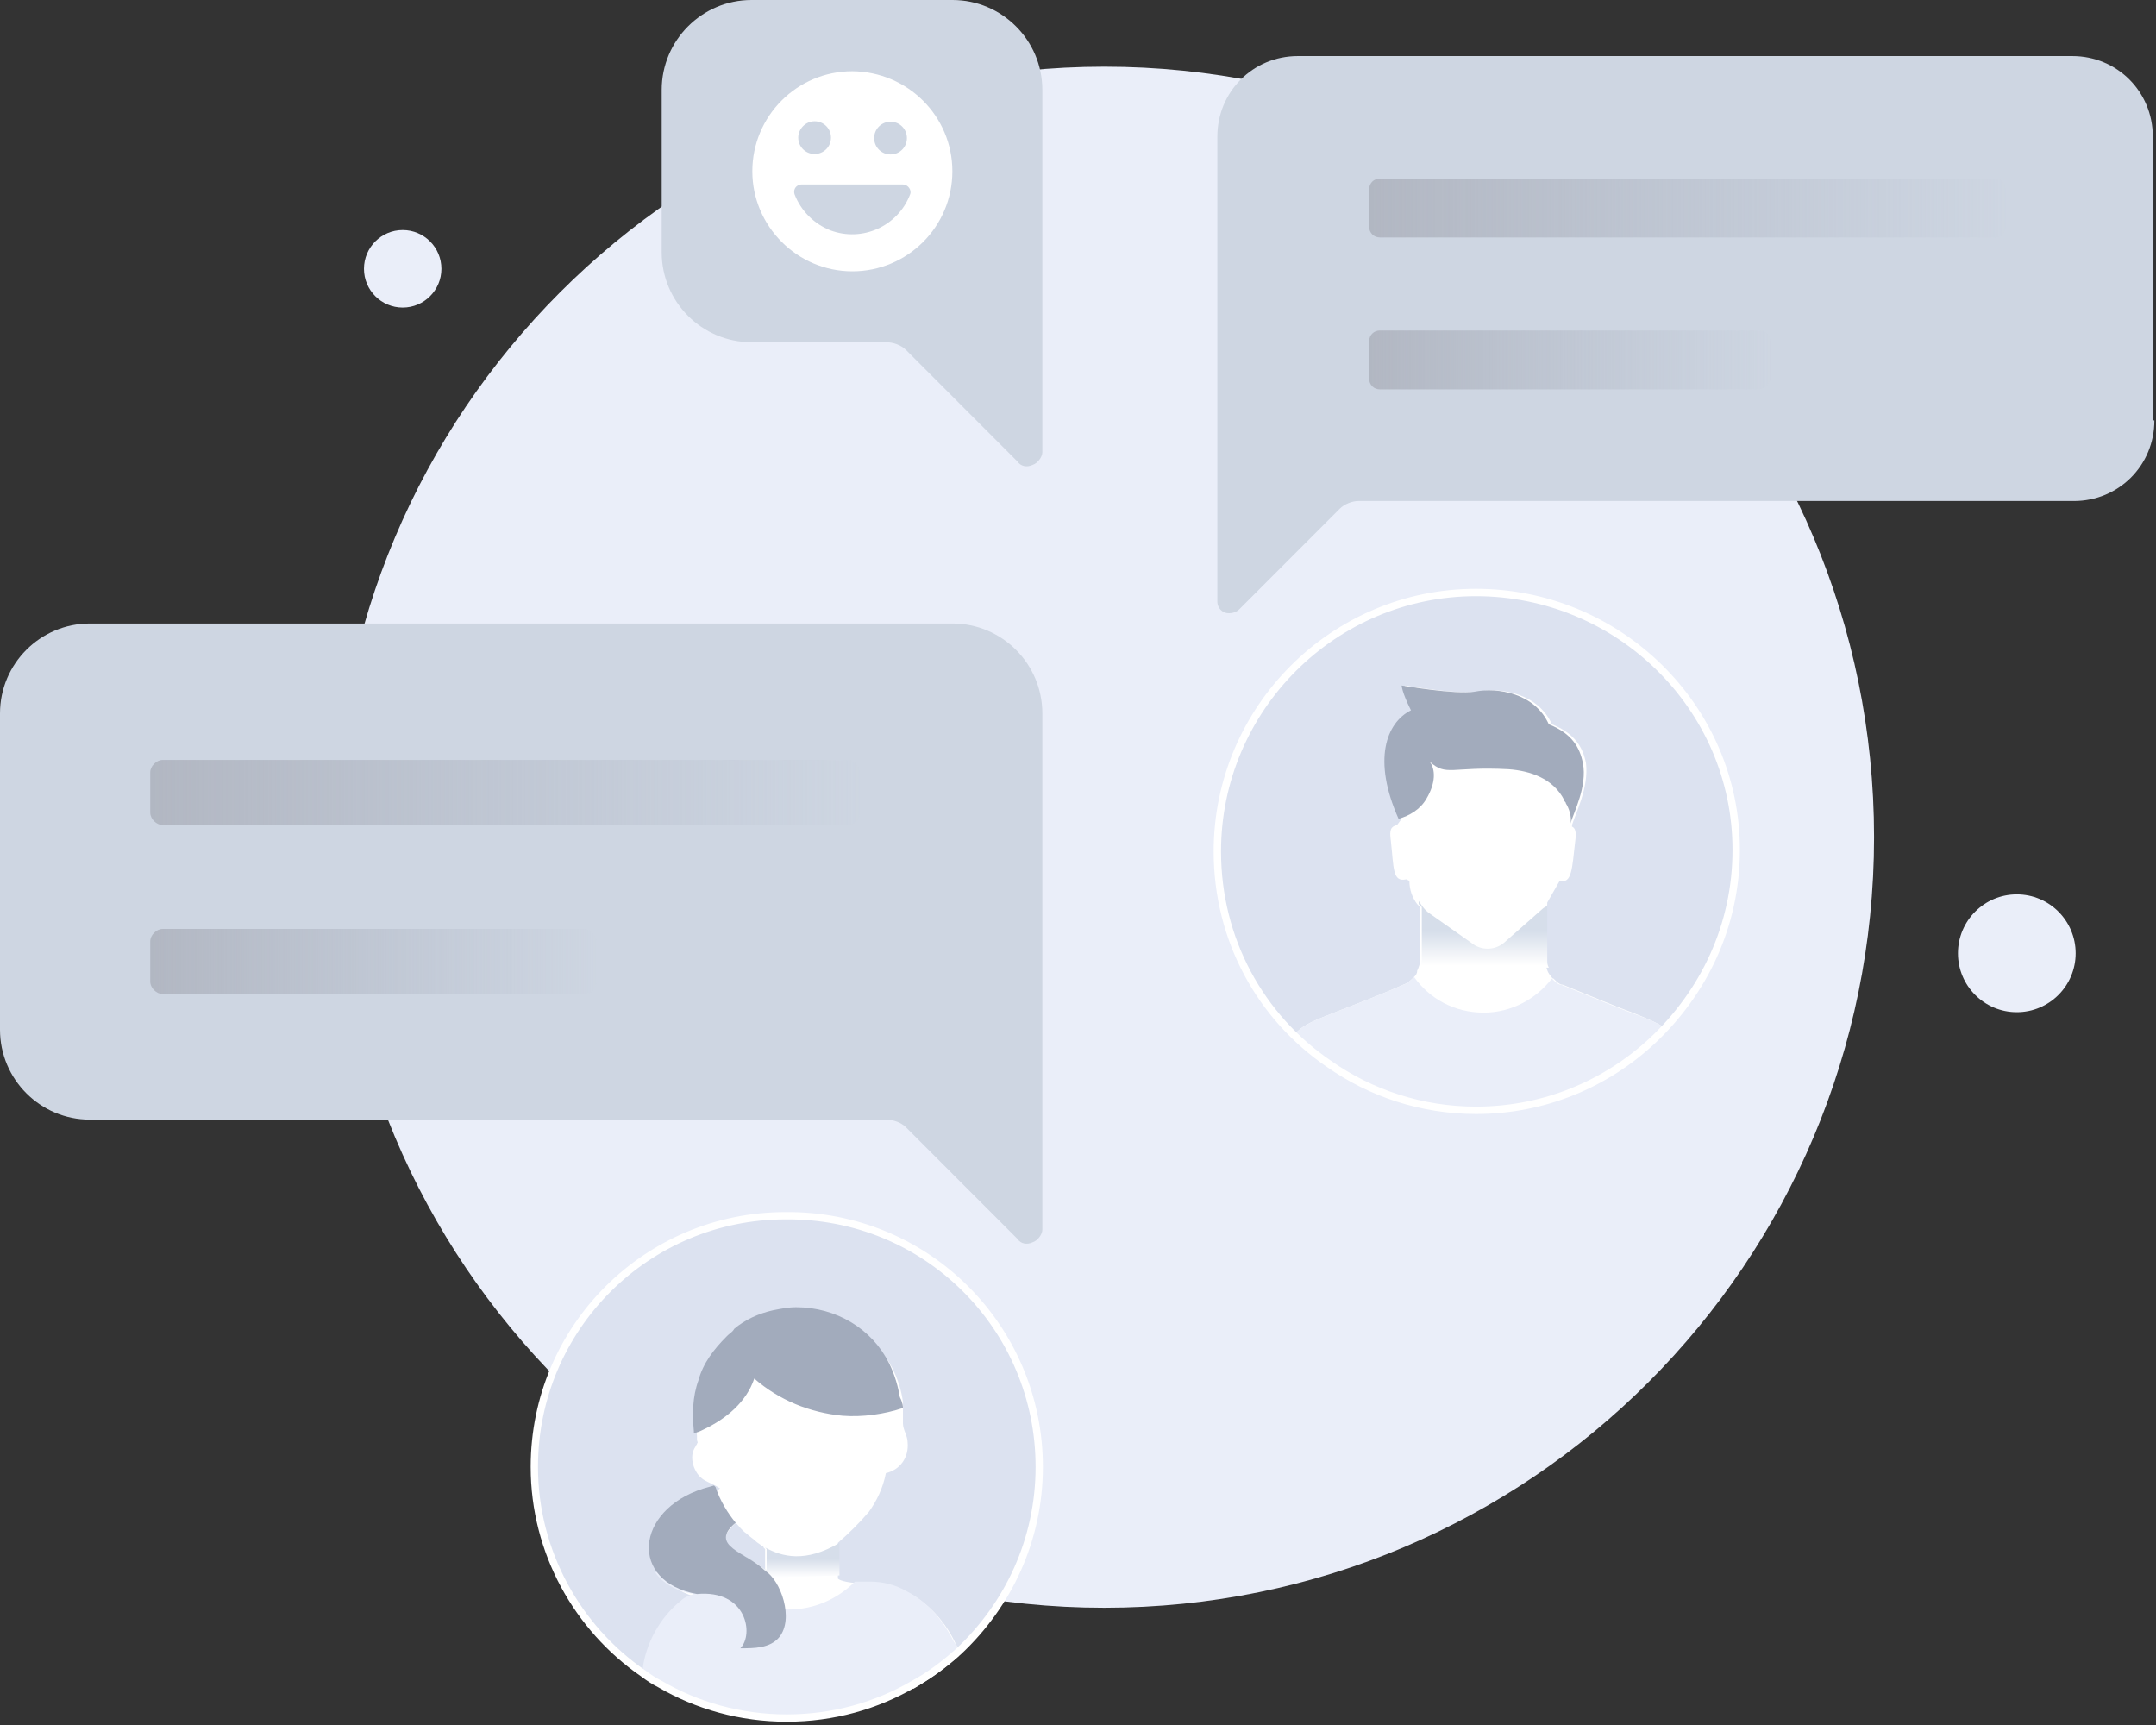<svg width="485" height="388" viewBox="0 0 485 388" fill="none" xmlns="http://www.w3.org/2000/svg">
<rect x="0" y="0" width="485" height="388" fill="#333333" stroke="none"/>
<path d="M248.414 361.627C344.047 361.627 421.573 284.032 421.573 188.314C421.573 92.595 344.047 15 248.414 15C152.782 15 75.256 92.595 75.256 188.314C75.256 284.032 152.782 361.627 248.414 361.627Z" fill="#EAEEF9"/>
<path d="M453.687 227.672C460.999 227.672 466.926 221.74 466.926 214.421C466.926 207.102 460.999 201.17 453.687 201.17C446.375 201.17 440.447 207.102 440.447 214.421C440.447 221.74 446.375 227.672 453.687 227.672Z" fill="#EAEEF9"/>
<path d="M90.585 69.179C95.396 69.179 99.295 65.276 99.295 60.461C99.295 55.647 95.396 51.743 90.585 51.743C85.775 51.743 81.875 55.647 81.875 60.461C81.875 65.276 85.775 69.179 90.585 69.179Z" fill="#EAEEF9"/>
<path d="M233.781 329.946C233.781 346.336 226.813 360.982 215.664 371.443C212.528 374.233 209.392 376.674 205.56 378.767C197.198 383.649 187.443 386.438 176.991 386.438C166.538 386.438 156.783 383.649 148.421 378.767C147.028 378.069 145.982 377.372 144.589 376.325C129.956 366.213 120.2 349.125 120.2 329.946C120.2 298.561 145.634 273.453 176.642 273.453C208.347 273.105 233.781 298.561 233.781 329.946Z" fill="#DCE2F0"/>
<path d="M165.493 342.499C166.19 343.196 166.887 344.242 167.932 344.94C168.629 345.637 169.326 345.986 170.023 346.683C170.371 347.032 171.068 347.381 171.416 347.73C171.416 347.73 171.765 347.73 171.765 348.078L172.113 348.427V353.309C172.113 353.309 172.113 353.309 171.765 352.96C171.416 352.612 170.719 352.263 170.371 351.914C169.674 351.565 168.977 350.868 168.28 350.519C167.932 350.519 167.932 350.171 167.584 350.171C165.145 348.776 163.054 347.381 163.054 345.637C163.403 344.94 164.1 343.894 165.493 342.499ZM214.967 369.699C212.877 365.166 209.044 360.632 204.166 358.191C201.728 357.145 198.94 356.099 196.153 356.099C195.456 356.099 194.411 356.099 193.714 356.099C193.366 356.099 193.017 356.099 192.669 356.099C188.836 355.75 188.488 355.053 188.488 355.053V347.032C190.927 344.94 193.366 342.499 195.456 340.058C197.198 337.617 198.592 334.827 199.289 331.34C202.424 330.642 204.515 327.853 204.166 324.365C204.166 322.971 203.121 321.576 203.121 320.181C203.121 319.483 203.121 318.786 203.121 318.088C203.121 317.74 203.121 317.042 203.121 316.694C203.121 316.345 203.121 315.647 203.121 315.299C202.773 312.858 202.076 310.417 200.682 307.627C196.501 299.955 188.836 295.073 179.778 295.073C178.036 295.073 176.294 295.422 174.552 295.77C171.416 296.468 168.28 297.863 165.842 299.955C165.493 300.304 164.796 300.652 164.448 301.35L164.1 301.699C161.312 304.488 158.873 307.627 157.828 311.463C156.435 315.299 156.435 319.135 156.783 322.971C156.783 322.971 156.783 322.971 156.783 323.319V323.668C156.783 324.365 157.131 324.365 156.783 324.714C156.783 325.063 156.435 325.063 156.435 325.412C155.738 326.458 155.389 327.853 156.086 329.945C157.48 333.432 159.57 333.083 162.009 334.827C162.009 334.827 161.661 334.827 161.661 335.176L159.222 335.873C148.073 339.36 144.24 348.776 149.118 354.704C150.86 356.796 153.647 358.54 157.828 359.586C156.783 359.586 155.738 360.283 155.041 360.981C150.163 364.817 147.028 370.745 146.331 376.325C146.331 376.673 146.331 377.022 146.331 377.371C147.724 378.068 148.77 379.114 150.163 379.812H205.56C209.044 377.719 212.528 375.278 215.664 372.489C215.315 370.745 215.315 370.048 214.967 369.699Z" fill="white"/>
<path d="M215.664 371.443C212.529 374.233 209.393 376.674 205.56 378.766C197.199 383.649 187.443 386.438 176.991 386.438C166.539 386.438 156.783 383.649 148.422 378.766C147.028 378.069 145.983 377.372 144.589 376.325C144.589 375.977 144.589 375.628 144.589 375.279C145.286 369.7 148.422 363.772 153.299 359.936C153.996 359.238 155.041 358.889 156.087 358.541C151.906 357.843 149.118 356.1 147.376 353.659H160.616C164.448 358.889 170.371 362.028 177.339 362.028C183.262 362.028 188.488 359.587 192.321 355.751C192.669 355.751 193.018 355.751 193.366 355.751C194.063 355.751 194.76 355.751 195.805 355.751C198.592 355.751 201.379 356.448 203.818 357.843C208.696 360.284 212.18 364.469 214.619 369.351C215.316 370.048 215.316 370.746 215.664 371.443Z" fill="#EAEEF9"/>
<path d="M188.837 347.033V354.356L166.887 355.054L167.932 350.172C168.281 350.172 168.281 350.52 168.629 350.52C169.326 350.869 170.023 351.567 170.719 351.915C171.068 352.264 171.416 352.613 172.113 352.961C172.113 352.961 172.461 352.961 172.461 353.31V348.428L172.113 348.079C175.946 350.172 181.172 351.567 188.837 347.033Z" fill="url(#paint0_linear_14_941)"/>
<path d="M203.121 316.694C198.94 318.089 194.063 318.787 189.533 318.438C182.217 317.74 175.249 314.951 169.674 310.069C167.932 315.299 163.403 319.135 158.177 321.576C157.48 321.925 156.783 322.274 156.086 322.274C156.086 322.274 156.086 322.274 156.086 321.925C155.738 318.089 155.738 314.253 157.132 310.417C158.177 306.581 160.616 303.443 163.403 300.653L163.751 300.305C164.1 299.956 164.797 299.607 165.145 298.91C167.584 296.817 170.719 295.422 173.855 294.725C175.597 294.376 177.339 294.028 179.081 294.028C188.14 294.028 196.153 298.91 199.986 306.581C201.379 309.371 202.076 312.161 202.425 314.253C203.121 315.648 203.121 316.346 203.121 316.694Z" fill="#A2ABBC"/>
<path d="M175.249 368.305C173.158 370.746 169.674 370.746 166.539 370.746C169.674 367.607 167.932 357.494 156.783 358.54C141.453 355.751 142.847 339.71 158.177 334.828L160.616 334.13L160.964 334.479C162.009 337.617 163.751 340.407 165.494 342.499C159.222 347.73 167.932 349.125 172.113 353.31C175.597 355.402 178.733 364.12 175.249 368.305Z" fill="#A2ABBC"/>
<path d="M233.781 329.946C233.781 346.336 226.813 360.982 215.664 371.443C212.528 374.233 209.392 376.674 205.56 378.767C197.198 383.649 187.443 386.438 176.991 386.438C166.538 386.438 156.783 383.649 148.421 378.767C147.028 378.069 145.982 377.372 144.589 376.325C129.956 366.213 120.2 349.125 120.2 329.946C120.2 298.561 145.634 273.453 176.642 273.453C208.347 273.105 233.781 298.561 233.781 329.946Z" stroke="white" stroke-width="1.643" stroke-miterlimit="10" stroke-linecap="round" stroke-linejoin="round"/>
<path d="M390.564 191.156C390.564 206.848 384.293 220.797 374.537 231.258C373.84 232.304 372.795 233.002 371.75 233.699C361.298 243.464 347.361 249.392 332.031 249.392C319.837 249.392 308.34 245.556 298.933 238.93C296.145 237.187 293.707 234.746 291.268 232.653C280.467 222.192 273.847 207.545 273.847 191.156C273.847 159.073 299.978 132.92 332.031 132.92C364.433 132.92 390.564 159.073 390.564 191.156Z" fill="#E9F0F8"/>
<path d="M390.564 191.155C390.564 208.242 383.247 223.237 371.75 234.048C361.298 243.812 347.361 249.74 332.031 249.74C319.837 249.74 308.34 245.904 298.933 239.278C283.603 228.817 273.847 211.381 273.847 191.504C273.847 159.422 299.978 133.268 332.031 133.268C364.085 133.268 390.564 159.073 390.564 191.155Z" fill="#DCE2F0"/>
<path d="M374.537 231.259C373.841 232.305 372.795 233.002 371.75 233.7C361.298 243.464 347.362 249.392 332.032 249.392C319.837 249.392 308.34 245.556 298.933 238.93C296.146 237.187 293.707 234.746 291.268 232.653C292.662 230.91 294.752 229.864 299.281 228.12L301.023 227.423C304.508 226.028 309.385 224.284 315.657 221.494C316.702 221.146 317.399 220.448 318.095 219.751C318.444 219.402 318.792 219.053 318.792 218.356C319.141 217.659 319.489 216.612 319.489 215.915V204.058C319.141 203.71 319.141 203.71 318.792 203.361C317.747 201.966 317.05 200.223 317.05 198.13L316.353 197.782C313.218 198.479 313.566 195.34 312.869 189.064C312.521 186.623 312.869 185.925 314.263 185.576L315.308 184.181C313.218 179.299 312.173 174.766 312.173 171.279C312.173 165.351 314.611 161.515 318.095 159.771C316.005 155.587 316.005 154.192 316.005 154.192C316.005 154.192 328.199 156.284 332.38 155.587C337.606 154.54 345.968 155.935 349.104 162.91C354.33 165.002 356.072 168.14 356.769 171.628C357.465 177.207 354.33 183.135 353.633 185.576V185.925C354.33 186.274 354.678 186.971 354.33 189.412C353.633 195.34 353.633 198.828 350.846 198.13L348.058 203.012C348.058 203.71 348.058 203.71 347.71 204.058C347.71 205.105 347.71 206.848 347.71 216.264C347.71 217.31 348.058 218.705 348.755 219.402C349.104 219.751 349.104 220.1 349.452 220.1C350.149 220.797 350.846 221.494 351.543 221.494C358.511 224.284 363.388 226.376 367.221 227.771C370.705 229.166 373.144 230.212 374.537 231.259Z" fill="white"/>
<path d="M374.537 231.259C373.841 232.305 372.795 233.002 371.75 233.7C361.298 243.464 347.362 249.392 332.032 249.392C319.837 249.392 308.34 245.556 298.933 238.93C296.146 237.187 293.707 234.746 291.268 232.653C292.662 230.91 294.752 229.864 299.281 228.12L301.023 227.423C304.508 226.028 309.385 224.284 315.657 221.494C316.702 221.146 317.399 220.448 318.095 219.751C321.58 224.633 327.154 227.771 333.774 227.771C340.045 227.771 345.62 224.633 349.104 220.1C349.8 220.797 350.497 221.494 351.194 221.494C358.162 224.284 363.04 226.377 366.872 227.771C370.705 229.166 373.144 230.212 374.537 231.259Z" fill="#EAEEF9"/>
<path d="M353.285 185.228C353.633 183.833 352.936 181.74 352.24 180.694C352.24 180.346 351.891 180.346 351.891 179.997C349.452 175.115 344.226 173.371 339.349 173.022C326.457 172.325 325.412 174.766 321.58 171.279C322.973 173.022 322.973 176.161 320.883 179.648C319.489 182.089 317.05 183.484 314.612 184.181C308.689 170.93 311.824 162.561 317.399 159.771C315.308 155.587 315.308 154.192 315.308 154.192C315.308 154.192 327.503 156.284 331.684 155.587C336.91 154.54 345.271 155.935 348.407 162.91C353.633 165.002 355.375 168.14 356.072 171.628C357.117 176.858 353.982 182.787 353.285 185.228Z" fill="#A2ABBC"/>
<path d="M319.837 215.915V204.058C319.489 203.71 319.489 203.71 319.141 203.361V202.664C319.837 203.71 320.534 204.756 321.579 205.453L330.986 212.079C333.077 213.823 336.213 213.823 338.303 212.079L347.013 204.407C347.362 204.058 347.71 204.058 348.058 203.71C348.058 204.756 348.058 206.499 348.058 215.915C348.058 216.612 348.058 216.961 348.407 217.658H319.837C319.489 216.961 319.837 216.612 319.837 215.915Z" fill="url(#paint1_linear_14_941)"/>
<path d="M390.564 191.155C390.564 208.242 383.247 223.237 371.75 234.048C361.298 243.812 347.361 249.74 332.031 249.74C319.837 249.74 308.34 245.904 298.933 239.278C283.603 228.817 273.847 211.381 273.847 191.504C273.847 159.422 299.978 133.268 332.031 133.268C364.085 133.268 390.564 159.073 390.564 191.155Z" stroke="white" stroke-width="1.66" stroke-miterlimit="10" stroke-linecap="round" stroke-linejoin="round"/>
<path d="M0 231.608C0 242.767 9.059 251.834 20.208 251.834H199.289C201.031 251.834 202.773 252.531 203.818 253.577L228.904 278.685C229.6 279.731 230.994 280.08 232.388 279.382C233.433 279.034 234.478 277.639 234.478 276.593V160.469C234.478 149.31 225.42 140.244 214.27 140.244H20.208C9.059 140.244 0 149.31 0 160.469V231.608Z" fill="#CED6E2"/>
<path d="M148.852 56.748C148.852 67.907 157.91 76.973 169.059 76.973H199.289C201.031 76.973 202.773 77.671 203.818 78.717L228.903 103.825C229.6 104.871 230.994 105.22 232.387 104.522C233.433 104.173 234.478 102.779 234.478 101.732V20.226C234.478 9.067 225.419 0 214.27 0H169.059C157.91 0 148.852 9.067 148.852 20.226V56.748Z" fill="#CED6E2"/>
<path opacity="0.7" d="M190.578 185.577H36.582C35.189 185.577 33.795 184.182 33.795 182.787V173.721C33.795 172.326 35.189 170.931 36.582 170.931H190.578C191.972 170.931 193.366 172.326 193.366 173.721V182.787C193.366 184.531 192.32 185.577 190.578 185.577Z" fill="url(#paint2_linear_14_941)"/>
<path opacity="0.7" d="M131.349 223.587H36.582C35.189 223.587 33.795 222.192 33.795 220.798V211.731C33.795 210.336 35.189 208.941 36.582 208.941H131.349C132.743 208.941 134.136 210.336 134.136 211.731V220.798C134.136 222.541 133.091 223.587 131.349 223.587Z" fill="url(#paint3_linear_14_941)"/>
<path d="M484.634 94.561C484.634 104.673 476.62 112.694 466.517 112.694H305.552C304.159 112.694 302.417 113.391 301.372 114.438L278.725 137.104C278.028 137.802 276.635 138.15 275.589 137.802C274.544 137.453 273.847 136.407 273.847 135.361V30.745C273.847 20.632 281.861 12.612 291.965 12.612H466.168C476.272 12.612 484.285 20.632 484.285 30.745V94.561H484.634Z" fill="#CED6E2"/>
<path opacity="0.7" d="M448.747 53.412H310.43C309.036 53.412 307.991 52.366 307.991 50.971V42.602C307.991 41.207 309.036 40.16 310.43 40.16H448.747C450.141 40.16 451.186 41.207 451.186 42.602V50.971C451.186 52.366 450.141 53.412 448.747 53.412Z" fill="url(#paint4_linear_14_941)"/>
<path opacity="0.7" d="M395.789 87.586H310.43C309.036 87.586 307.991 86.54 307.991 85.145V76.776C307.991 75.381 309.036 74.335 310.43 74.335H395.789C397.183 74.335 398.228 75.381 398.228 76.776V85.145C398.228 86.191 396.835 87.586 395.789 87.586Z" fill="url(#paint5_linear_14_941)"/>
<path d="M191.738 16.025C179.261 16.025 169.238 26.15 169.238 38.526C169.238 50.901 179.363 61.026 191.738 61.026C204.114 61.026 214.239 51.003 214.239 38.526C214.239 26.15 204.216 16.127 191.738 16.025ZM200.33 27.377C202.375 27.377 204.012 29.014 204.012 31.059C204.012 33.105 202.375 34.741 200.33 34.741C198.284 34.741 196.648 33.105 196.648 31.059C196.648 29.014 198.284 27.377 200.33 27.377ZM183.249 27.275C185.295 27.275 186.931 28.912 186.931 30.957C186.931 33.003 185.295 34.639 183.249 34.639C181.204 34.639 179.567 33.003 179.567 30.957C179.567 29.014 181.204 27.275 183.249 27.275ZM204.728 43.742C201.966 50.901 193.989 54.481 186.829 51.822C183.147 50.39 180.181 47.424 178.749 43.742C178.442 42.821 178.852 41.901 179.772 41.594C179.977 41.492 180.181 41.492 180.386 41.492H203.091C204.012 41.492 204.83 42.31 204.83 43.23C204.83 43.333 204.83 43.537 204.728 43.742Z" fill="white"/>
<defs>
<linearGradient id="paint0_linear_14_941" x1="177.819" y1="354.804" x2="177.819" y2="350.603" gradientUnits="userSpaceOnUse">
<stop stop-color="white"/>
<stop offset="0.991" stop-color="#D6DEEA"/>
</linearGradient>
<linearGradient id="paint1_linear_14_941" x1="333.717" y1="217.192" x2="333.717" y2="209.337" gradientUnits="userSpaceOnUse">
<stop stop-color="white"/>
<stop offset="0.991" stop-color="#D6DEEA"/>
</linearGradient>
<linearGradient id="paint2_linear_14_941" x1="197.631" y1="178.212" x2="34.92" y2="178.212" gradientUnits="userSpaceOnUse">
<stop offset="0.007" stop-color="#A6AEBE" stop-opacity="0"/>
<stop offset="1" stop-color="#A6AAB5"/>
</linearGradient>
<linearGradient id="paint3_linear_14_941" x1="136.819" y1="216.222" x2="34.503" y2="216.222" gradientUnits="userSpaceOnUse">
<stop offset="0.007" stop-color="#A6AEBE" stop-opacity="0"/>
<stop offset="1" stop-color="#A6AAB5"/>
</linearGradient>
<linearGradient id="paint4_linear_14_941" x1="455.014" y1="46.748" x2="309" y2="46.748" gradientUnits="userSpaceOnUse">
<stop offset="0.007" stop-color="#A6AEBE" stop-opacity="0"/>
<stop offset="1" stop-color="#A6AAB5"/>
</linearGradient>
<linearGradient id="paint5_linear_14_941" x1="400.64" y1="80.922" x2="308.627" y2="80.922" gradientUnits="userSpaceOnUse">
<stop offset="0.007" stop-color="#A6AEBE" stop-opacity="0"/>
<stop offset="1" stop-color="#A6AAB5"/>
</linearGradient>
</defs>
</svg>
